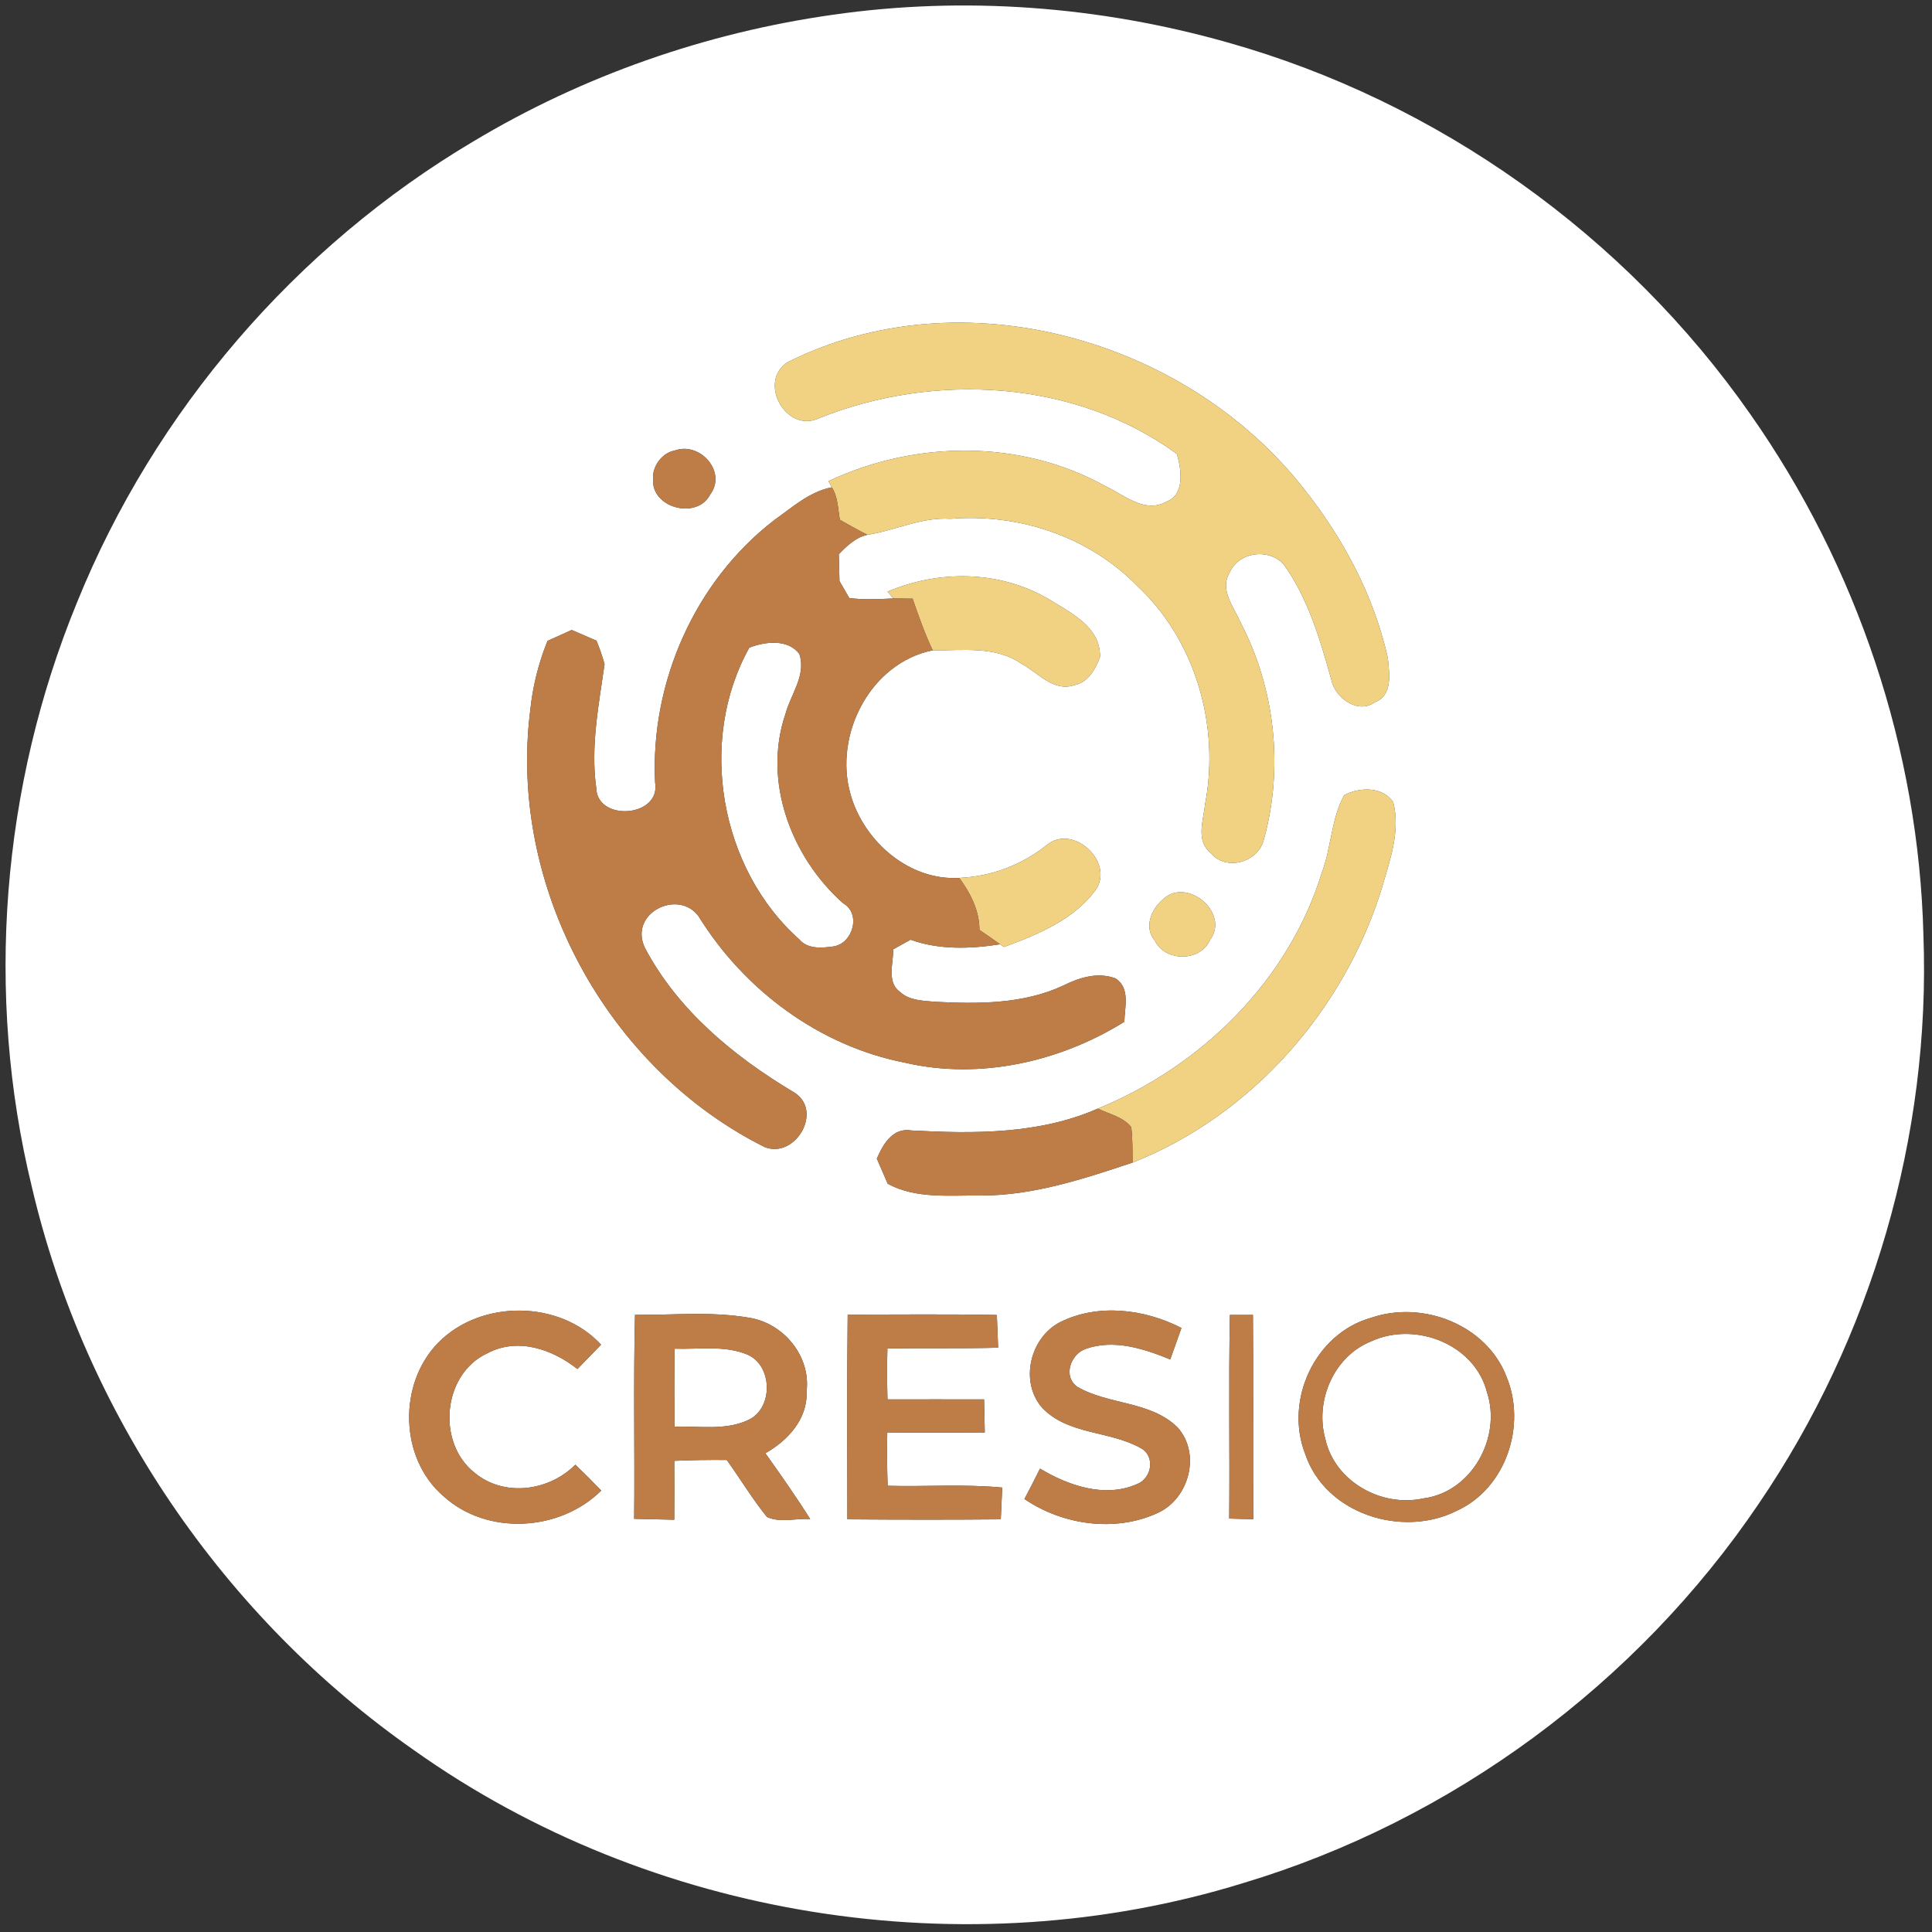 <?xml version="1.0" encoding="UTF-8" ?>
<!DOCTYPE svg PUBLIC "-//W3C//DTD SVG 1.1//EN" "http://www.w3.org/Graphics/SVG/1.1/DTD/svg11.dtd">
<svg width="250pt" height="250pt" viewBox="0 0 250 250" version="1.1" xmlns="http://www.w3.org/2000/svg">
<rect x="0" y="0" width="250" height="250" fill="#333333" stroke="none"/>
<g id="#ffffffff">
<path fill="#ffffff" opacity="1.00" d=" M 107.71 1.92 C 124.76 -0.54 142.28 0.80 158.84 5.49 C 186.04 13.13 210.35 30.47 226.52 53.64 C 240.31 73.28 248.29 97.00 248.89 121.02 C 249.85 146.95 242.20 173.10 227.60 194.55 C 211.81 217.91 187.84 235.59 160.83 243.68 C 124.94 254.76 84.22 248.24 53.59 226.49 C 28.96 209.30 10.97 182.88 4.13 153.62 C -1.97 128.62 0.19 101.76 9.96 77.97 C 19.98 53.21 38.28 31.92 61.25 18.30 C 75.43 9.79 91.35 4.24 107.71 1.92 M 101.91 46.87 C 97.98 49.43 101.76 56.14 105.99 54.11 C 120.90 48.14 139.11 49.11 152.29 58.74 C 152.88 60.72 153.35 64.03 150.93 64.92 C 148.13 66.48 145.48 64.06 143.05 62.91 C 132.09 56.82 118.44 56.96 107.20 62.26 L 107.63 63.06 C 104.77 63.61 102.53 65.64 100.22 67.28 C 89.91 75.20 84.14 88.31 84.77 101.25 C 85.56 105.77 77.22 106.38 77.15 101.93 C 76.41 96.59 77.48 91.21 78.23 85.94 C 77.94 84.90 77.59 83.89 77.18 82.90 C 76.11 82.44 75.04 81.98 73.98 81.52 C 72.94 81.99 71.89 82.47 70.85 82.93 C 69.68 85.82 68.92 88.86 68.61 91.95 C 65.74 114.68 78.53 138.27 98.99 148.45 C 103.01 149.96 106.64 143.58 102.63 141.28 C 94.94 136.69 87.68 130.68 83.45 122.65 C 81.31 118.19 87.72 114.96 90.40 118.57 C 96.31 128.13 106.04 135.36 117.14 137.52 C 126.79 139.75 137.16 137.40 145.49 132.22 C 145.53 130.32 146.29 127.83 144.33 126.60 C 142.05 125.75 139.68 126.49 137.61 127.52 C 132.42 129.95 126.57 129.92 120.97 129.63 C 119.44 129.48 117.73 129.49 116.52 128.40 C 114.69 127.14 115.60 124.68 115.59 122.84 C 116.15 122.53 117.26 121.91 117.82 121.60 C 121.54 122.93 125.56 122.79 129.41 122.19 L 129.91 122.54 C 134.34 120.91 139.11 118.96 141.91 114.96 C 144.07 111.35 138.74 106.55 135.41 109.38 C 132.16 111.96 128.28 113.41 124.13 113.60 C 117.62 113.99 111.78 108.86 110.06 102.80 C 107.85 95.09 112.61 85.79 120.69 84.15 C 124.54 84.20 128.78 83.53 132.16 85.88 C 134.31 87.00 136.26 89.55 138.97 88.67 C 140.77 88.35 141.76 86.59 142.34 85.02 C 142.44 81.05 138.40 79.22 135.54 77.43 C 129.23 73.80 121.47 73.75 114.84 76.56 L 115.61 77.44 C 113.70 77.53 111.79 77.63 109.90 77.39 C 109.58 76.84 108.95 75.74 108.63 75.19 C 108.61 74.32 108.56 72.59 108.54 71.72 C 109.60 70.63 110.71 69.54 112.25 69.20 C 115.84 68.65 119.25 66.88 122.99 67.13 C 131.81 66.40 140.95 69.44 147.16 75.82 C 154.73 82.88 157.87 93.96 155.94 104.04 C 155.73 106.13 154.69 108.77 156.66 110.37 C 158.64 112.79 162.81 111.59 163.54 108.64 C 166.13 99.33 164.99 89.01 160.48 80.46 C 159.65 78.52 157.81 76.33 159.07 74.18 C 160.21 71.46 164.00 70.87 166.05 72.95 C 169.26 77.38 170.81 82.73 172.27 87.94 C 172.70 90.27 175.72 92.48 177.91 90.86 C 180.26 89.96 179.77 87.12 179.58 85.13 C 177.79 77.11 173.83 69.68 168.74 63.27 C 153.50 43.79 124.38 35.59 101.91 46.87 M 87.31 58.30 C 85.69 58.58 84.39 60.34 84.51 61.95 C 84.22 65.75 90.21 67.31 91.91 63.97 C 94.09 61.03 90.55 57.11 87.31 58.30 M 173.93 102.90 C 172.24 105.99 172.28 109.67 171.04 112.93 C 166.73 126.93 155.46 137.96 142.06 143.45 C 134.49 146.78 126.03 146.72 117.92 146.28 C 115.51 145.88 114.27 148.07 113.46 149.93 C 113.93 151.01 114.41 152.09 114.87 153.18 C 118.58 155.18 122.92 154.64 126.97 154.70 C 133.74 154.70 140.20 152.55 146.55 150.44 C 161.96 144.35 173.95 130.70 178.80 114.94 C 179.84 111.36 181.24 107.55 180.28 103.80 C 178.93 101.74 175.87 101.84 173.93 102.90 M 150.39 116.47 C 148.93 117.72 148.02 120.05 149.42 121.69 C 150.78 124.50 155.34 124.48 156.60 121.59 C 159.18 118.07 153.44 113.33 150.39 116.47 M 56.74 173.71 C 51.49 179.03 51.66 188.68 57.38 193.60 C 63.02 198.74 72.44 198.19 77.80 192.88 C 76.71 191.74 75.59 190.62 74.45 189.53 C 71.06 192.95 65.24 193.76 61.42 190.58 C 56.46 186.69 57.26 177.77 63.09 175.10 C 67.01 173.03 71.47 174.59 74.72 177.15 C 75.74 176.10 76.76 175.05 77.78 174.00 C 72.42 168.20 62.27 168.14 56.74 173.71 M 82.17 170.14 C 81.95 178.93 82.15 187.73 82.06 196.53 C 83.79 196.58 85.52 196.61 87.25 196.65 C 87.27 194.11 87.26 191.57 87.25 189.03 C 89.51 188.93 91.77 188.90 94.04 188.92 C 95.80 191.36 97.35 193.95 99.24 196.29 C 100.97 197.09 103.00 196.44 104.84 196.57 C 103.01 193.66 101.03 190.85 99.04 188.05 C 101.94 186.40 104.52 183.63 104.37 180.07 C 104.94 175.48 101.39 171.20 96.91 170.51 C 92.05 169.67 87.07 170.19 82.17 170.14 M 109.69 170.11 C 109.58 178.94 109.64 187.77 109.65 196.60 C 116.27 196.65 122.88 196.66 129.50 196.60 C 129.55 195.57 129.64 193.52 129.69 192.49 C 124.76 192.02 119.80 192.39 114.86 192.26 C 114.78 189.97 114.77 187.68 114.81 185.40 C 119.02 185.35 123.22 185.39 127.43 185.36 C 127.40 183.93 127.37 182.51 127.34 181.08 C 123.17 181.07 119.01 181.08 114.84 181.08 C 114.78 178.88 114.77 176.68 114.83 174.49 C 119.61 174.41 124.39 174.52 129.16 174.39 C 129.10 172.98 129.04 171.57 128.99 170.16 C 122.56 170.03 116.12 170.11 109.69 170.11 M 137.15 171.10 C 133.29 173.10 131.92 178.78 134.83 182.13 C 138.16 185.69 143.55 185.11 147.57 187.36 C 149.56 188.40 149.06 191.35 147.06 192.07 C 142.91 193.86 138.24 192.23 134.58 190.04 C 133.92 191.36 133.25 192.67 132.56 193.97 C 137.51 197.34 144.29 198.32 149.79 195.78 C 153.88 193.95 155.44 188.08 152.36 184.69 C 148.86 181.26 143.46 181.82 139.40 179.45 C 137.51 178.11 138.52 175.25 140.47 174.55 C 144.12 173.25 148.00 174.51 151.43 175.91 C 151.92 174.56 152.40 173.20 152.88 171.84 C 148.10 169.38 142.07 168.63 137.15 171.10 M 159.15 170.15 C 158.97 178.93 159.14 187.72 159.06 196.50 C 159.84 196.52 161.39 196.57 162.17 196.59 C 162.13 187.78 162.20 178.97 162.13 170.15 C 161.39 170.15 159.90 170.15 159.15 170.15 M 177.43 170.52 C 170.17 172.54 166.17 181.18 168.89 188.13 C 171.48 195.91 181.48 199.06 188.53 195.48 C 194.86 192.59 197.55 184.47 194.95 178.17 C 192.38 171.42 184.09 168.22 177.43 170.52 Z" />
<path fill="#ffffff" opacity="1.00" d=" M 96.96 83.81 C 98.97 83.01 102.02 82.64 103.45 84.66 C 104.34 87.42 102.30 89.86 101.63 92.41 C 98.66 101.11 102.41 110.96 109.10 116.88 C 111.48 118.23 110.35 122.12 107.83 122.47 C 106.34 122.68 104.53 122.84 103.44 121.57 C 93.13 112.41 90.24 95.83 96.96 83.81 Z" />
<path fill="#ffffff" opacity="1.00" d=" M 177.45 173.56 C 183.10 170.95 190.81 173.90 192.41 180.14 C 194.35 185.98 190.44 193.10 184.19 193.89 C 178.76 195.09 172.70 191.71 171.49 186.18 C 170.12 181.26 172.61 175.47 177.45 173.56 Z" />
<path fill="#ffffff" opacity="1.00" d=" M 87.28 174.52 C 90.41 174.63 93.73 174.04 96.70 175.28 C 99.98 176.66 100.09 182.18 96.90 183.71 C 93.91 185.16 90.48 184.50 87.28 184.62 C 87.25 181.25 87.25 177.89 87.28 174.52 Z" />
</g>
<g id="#f0d282ff">
<path fill="#f0d282" opacity="1.00" d=" M 101.91 46.87 C 124.38 35.59 153.50 43.79 168.74 63.27 C 173.83 69.68 177.79 77.11 179.58 85.13 C 179.77 87.12 180.26 89.96 177.91 90.86 C 175.72 92.48 172.70 90.27 172.27 87.94 C 170.81 82.73 169.26 77.38 166.05 72.95 C 164.00 70.87 160.21 71.46 159.07 74.18 C 157.81 76.33 159.65 78.52 160.48 80.46 C 164.99 89.01 166.13 99.33 163.54 108.64 C 162.81 111.59 158.64 112.79 156.66 110.37 C 154.69 108.77 155.73 106.13 155.94 104.04 C 157.87 93.96 154.73 82.88 147.16 75.82 C 140.95 69.44 131.81 66.40 122.99 67.13 C 119.25 66.88 115.84 68.65 112.25 69.20 C 111.03 68.60 109.85 67.93 108.68 67.26 C 108.41 65.85 108.45 64.30 107.63 63.06 L 107.20 62.26 C 118.44 56.96 132.09 56.82 143.05 62.91 C 145.48 64.06 148.13 66.48 150.93 64.92 C 153.35 64.03 152.88 60.72 152.29 58.74 C 139.11 49.11 120.90 48.14 105.99 54.11 C 101.76 56.14 97.98 49.43 101.91 46.87 Z" />
<path fill="#f0d282" opacity="1.00" d=" M 114.84 76.56 C 121.47 73.75 129.23 73.80 135.54 77.43 C 138.40 79.22 142.44 81.05 142.34 85.02 C 141.76 86.59 140.77 88.35 138.97 88.67 C 136.26 89.55 134.31 87.00 132.16 85.88 C 128.78 83.53 124.54 84.20 120.69 84.15 C 119.67 81.99 118.87 79.73 118.09 77.47 C 117.26 77.46 116.43 77.45 115.61 77.44 L 114.84 76.56 Z" />
<path fill="#f0d282" opacity="1.00" d=" M 173.93 102.90 C 175.87 101.84 178.93 101.74 180.28 103.80 C 181.24 107.55 179.84 111.36 178.80 114.94 C 173.95 130.70 161.96 144.35 146.55 150.44 C 146.54 148.91 146.57 147.37 146.38 145.85 C 145.32 144.51 143.52 144.17 142.06 143.45 C 155.46 137.96 166.73 126.93 171.04 112.93 C 172.28 109.67 172.24 105.99 173.93 102.90 Z" />
<path fill="#f0d282" opacity="1.00" d=" M 135.41 109.38 C 138.74 106.55 144.07 111.35 141.91 114.96 C 139.11 118.96 134.34 120.91 129.91 122.54 L 129.41 122.19 C 128.52 121.55 127.64 120.94 126.74 120.33 C 126.73 117.81 125.59 115.59 124.13 113.60 C 128.28 113.41 132.16 111.96 135.41 109.38 Z" />
<path fill="#f0d282" opacity="1.00" d=" M 150.39 116.47 C 153.44 113.33 159.18 118.07 156.60 121.59 C 155.34 124.48 150.78 124.50 149.42 121.69 C 148.02 120.05 148.93 117.72 150.39 116.47 Z" />
</g>
<g id="#be7d47ff">
<path fill="#be7d47" opacity="1.00" d=" M 87.31 58.30 C 90.55 57.11 94.09 61.03 91.91 63.97 C 90.21 67.31 84.22 65.75 84.51 61.95 C 84.39 60.34 85.69 58.58 87.31 58.30 Z" />
<path fill="#be7d47" opacity="1.00" d=" M 107.63 63.06 C 108.45 64.30 108.41 65.85 108.68 67.26 C 109.85 67.93 111.03 68.60 112.25 69.20 C 110.71 69.54 109.60 70.63 108.54 71.72 C 108.56 72.59 108.61 74.32 108.63 75.19 C 108.95 75.74 109.58 76.84 109.90 77.39 C 111.79 77.63 113.70 77.53 115.61 77.44 C 116.43 77.45 117.26 77.46 118.09 77.47 C 118.87 79.73 119.67 81.99 120.69 84.15 C 112.61 85.79 107.85 95.09 110.06 102.80 C 111.78 108.86 117.62 113.99 124.13 113.60 C 125.59 115.59 126.73 117.81 126.74 120.33 C 127.64 120.94 128.52 121.55 129.41 122.19 C 125.56 122.79 121.54 122.93 117.82 121.60 C 117.26 121.91 116.15 122.53 115.59 122.84 C 115.60 124.68 114.69 127.14 116.52 128.40 C 117.73 129.49 119.44 129.48 120.97 129.63 C 126.57 129.92 132.42 129.95 137.61 127.52 C 139.68 126.49 142.05 125.75 144.33 126.60 C 146.29 127.83 145.53 130.32 145.49 132.22 C 137.16 137.40 126.79 139.75 117.14 137.52 C 106.04 135.36 96.31 128.13 90.40 118.57 C 87.72 114.96 81.31 118.19 83.45 122.65 C 87.68 130.68 94.94 136.69 102.63 141.28 C 106.64 143.58 103.01 149.96 98.99 148.45 C 78.53 138.27 65.74 114.68 68.61 91.95 C 68.92 88.86 69.68 85.82 70.85 82.93 C 71.89 82.47 72.94 81.99 73.98 81.52 C 75.04 81.98 76.11 82.44 77.18 82.90 C 77.59 83.89 77.94 84.90 78.23 85.94 C 77.48 91.21 76.41 96.59 77.15 101.93 C 77.22 106.38 85.56 105.77 84.77 101.25 C 84.14 88.31 89.91 75.20 100.22 67.28 C 102.53 65.64 104.77 63.61 107.63 63.06 M 96.96 83.81 C 90.24 95.83 93.13 112.41 103.44 121.57 C 104.53 122.84 106.34 122.68 107.83 122.47 C 110.35 122.12 111.48 118.23 109.10 116.88 C 102.41 110.96 98.66 101.11 101.63 92.41 C 102.30 89.86 104.34 87.42 103.45 84.66 C 102.02 82.64 98.97 83.01 96.96 83.81 Z" />
<path fill="#be7d47" opacity="1.00" d=" M 117.92 146.28 C 126.03 146.72 134.49 146.78 142.06 143.45 C 143.52 144.17 145.32 144.51 146.38 145.85 C 146.57 147.37 146.54 148.91 146.55 150.44 C 140.20 152.55 133.74 154.70 126.97 154.70 C 122.92 154.64 118.58 155.18 114.87 153.18 C 114.41 152.09 113.93 151.01 113.46 149.93 C 114.27 148.07 115.51 145.88 117.92 146.28 Z" />
<path fill="#be7d47" opacity="1.00" d=" M 56.74 173.71 C 62.27 168.14 72.42 168.20 77.78 174.00 C 76.76 175.05 75.74 176.10 74.72 177.15 C 71.47 174.59 67.01 173.03 63.09 175.10 C 57.26 177.77 56.46 186.69 61.42 190.58 C 65.24 193.76 71.06 192.95 74.45 189.53 C 75.59 190.62 76.71 191.74 77.80 192.88 C 72.44 198.19 63.02 198.74 57.38 193.60 C 51.66 188.68 51.49 179.03 56.74 173.71 Z" />
<path fill="#be7d47" opacity="1.00" d=" M 82.17 170.14 C 87.07 170.19 92.05 169.67 96.91 170.51 C 101.39 171.20 104.94 175.48 104.37 180.07 C 104.52 183.63 101.94 186.40 99.04 188.05 C 101.03 190.85 103.01 193.66 104.84 196.57 C 103.00 196.44 100.97 197.09 99.24 196.29 C 97.35 193.95 95.80 191.36 94.04 188.92 C 91.77 188.90 89.51 188.93 87.25 189.03 C 87.26 191.57 87.27 194.11 87.25 196.65 C 85.52 196.61 83.79 196.58 82.06 196.53 C 82.15 187.73 81.95 178.93 82.17 170.14 M 87.28 174.52 C 87.25 177.89 87.25 181.25 87.28 184.62 C 90.48 184.50 93.91 185.16 96.90 183.71 C 100.09 182.18 99.98 176.66 96.70 175.28 C 93.73 174.04 90.41 174.63 87.28 174.52 Z" />
<path fill="#be7d47" opacity="1.00" d=" M 109.69 170.11 C 116.12 170.11 122.56 170.03 128.99 170.16 C 129.04 171.57 129.10 172.98 129.16 174.39 C 124.39 174.52 119.61 174.41 114.83 174.49 C 114.77 176.68 114.78 178.88 114.84 181.08 C 119.01 181.08 123.17 181.07 127.34 181.08 C 127.37 182.51 127.40 183.93 127.43 185.36 C 123.22 185.39 119.02 185.35 114.81 185.40 C 114.77 187.68 114.78 189.97 114.86 192.26 C 119.80 192.39 124.76 192.02 129.69 192.49 C 129.64 193.52 129.55 195.57 129.50 196.60 C 122.88 196.66 116.27 196.65 109.65 196.60 C 109.64 187.77 109.58 178.94 109.69 170.11 Z" />
<path fill="#be7d47" opacity="1.00" d=" M 137.15 171.10 C 142.07 168.63 148.10 169.38 152.88 171.84 C 152.40 173.20 151.92 174.56 151.43 175.91 C 148.00 174.51 144.12 173.25 140.47 174.55 C 138.52 175.25 137.51 178.11 139.40 179.45 C 143.46 181.82 148.86 181.26 152.36 184.69 C 155.44 188.08 153.88 193.95 149.79 195.78 C 144.29 198.32 137.51 197.34 132.56 193.97 C 133.25 192.67 133.92 191.36 134.58 190.04 C 138.24 192.23 142.91 193.86 147.06 192.07 C 149.06 191.35 149.56 188.40 147.57 187.36 C 143.55 185.11 138.16 185.69 134.83 182.13 C 131.92 178.78 133.29 173.10 137.15 171.10 Z" />
<path fill="#be7d47" opacity="1.00" d=" M 159.15 170.15 C 159.90 170.15 161.39 170.15 162.13 170.15 C 162.20 178.97 162.13 187.78 162.17 196.59 C 161.39 196.57 159.84 196.52 159.06 196.50 C 159.14 187.72 158.97 178.93 159.15 170.15 Z" />
<path fill="#be7d47" opacity="1.00" d=" M 177.43 170.52 C 184.09 168.22 192.38 171.42 194.95 178.17 C 197.55 184.47 194.86 192.59 188.53 195.48 C 181.48 199.06 171.48 195.91 168.89 188.13 C 166.17 181.18 170.17 172.54 177.43 170.52 M 177.45 173.56 C 172.61 175.47 170.12 181.26 171.49 186.18 C 172.70 191.71 178.76 195.09 184.19 193.89 C 190.44 193.10 194.35 185.98 192.41 180.14 C 190.81 173.90 183.10 170.95 177.45 173.56 Z" />
</g>
</svg>

